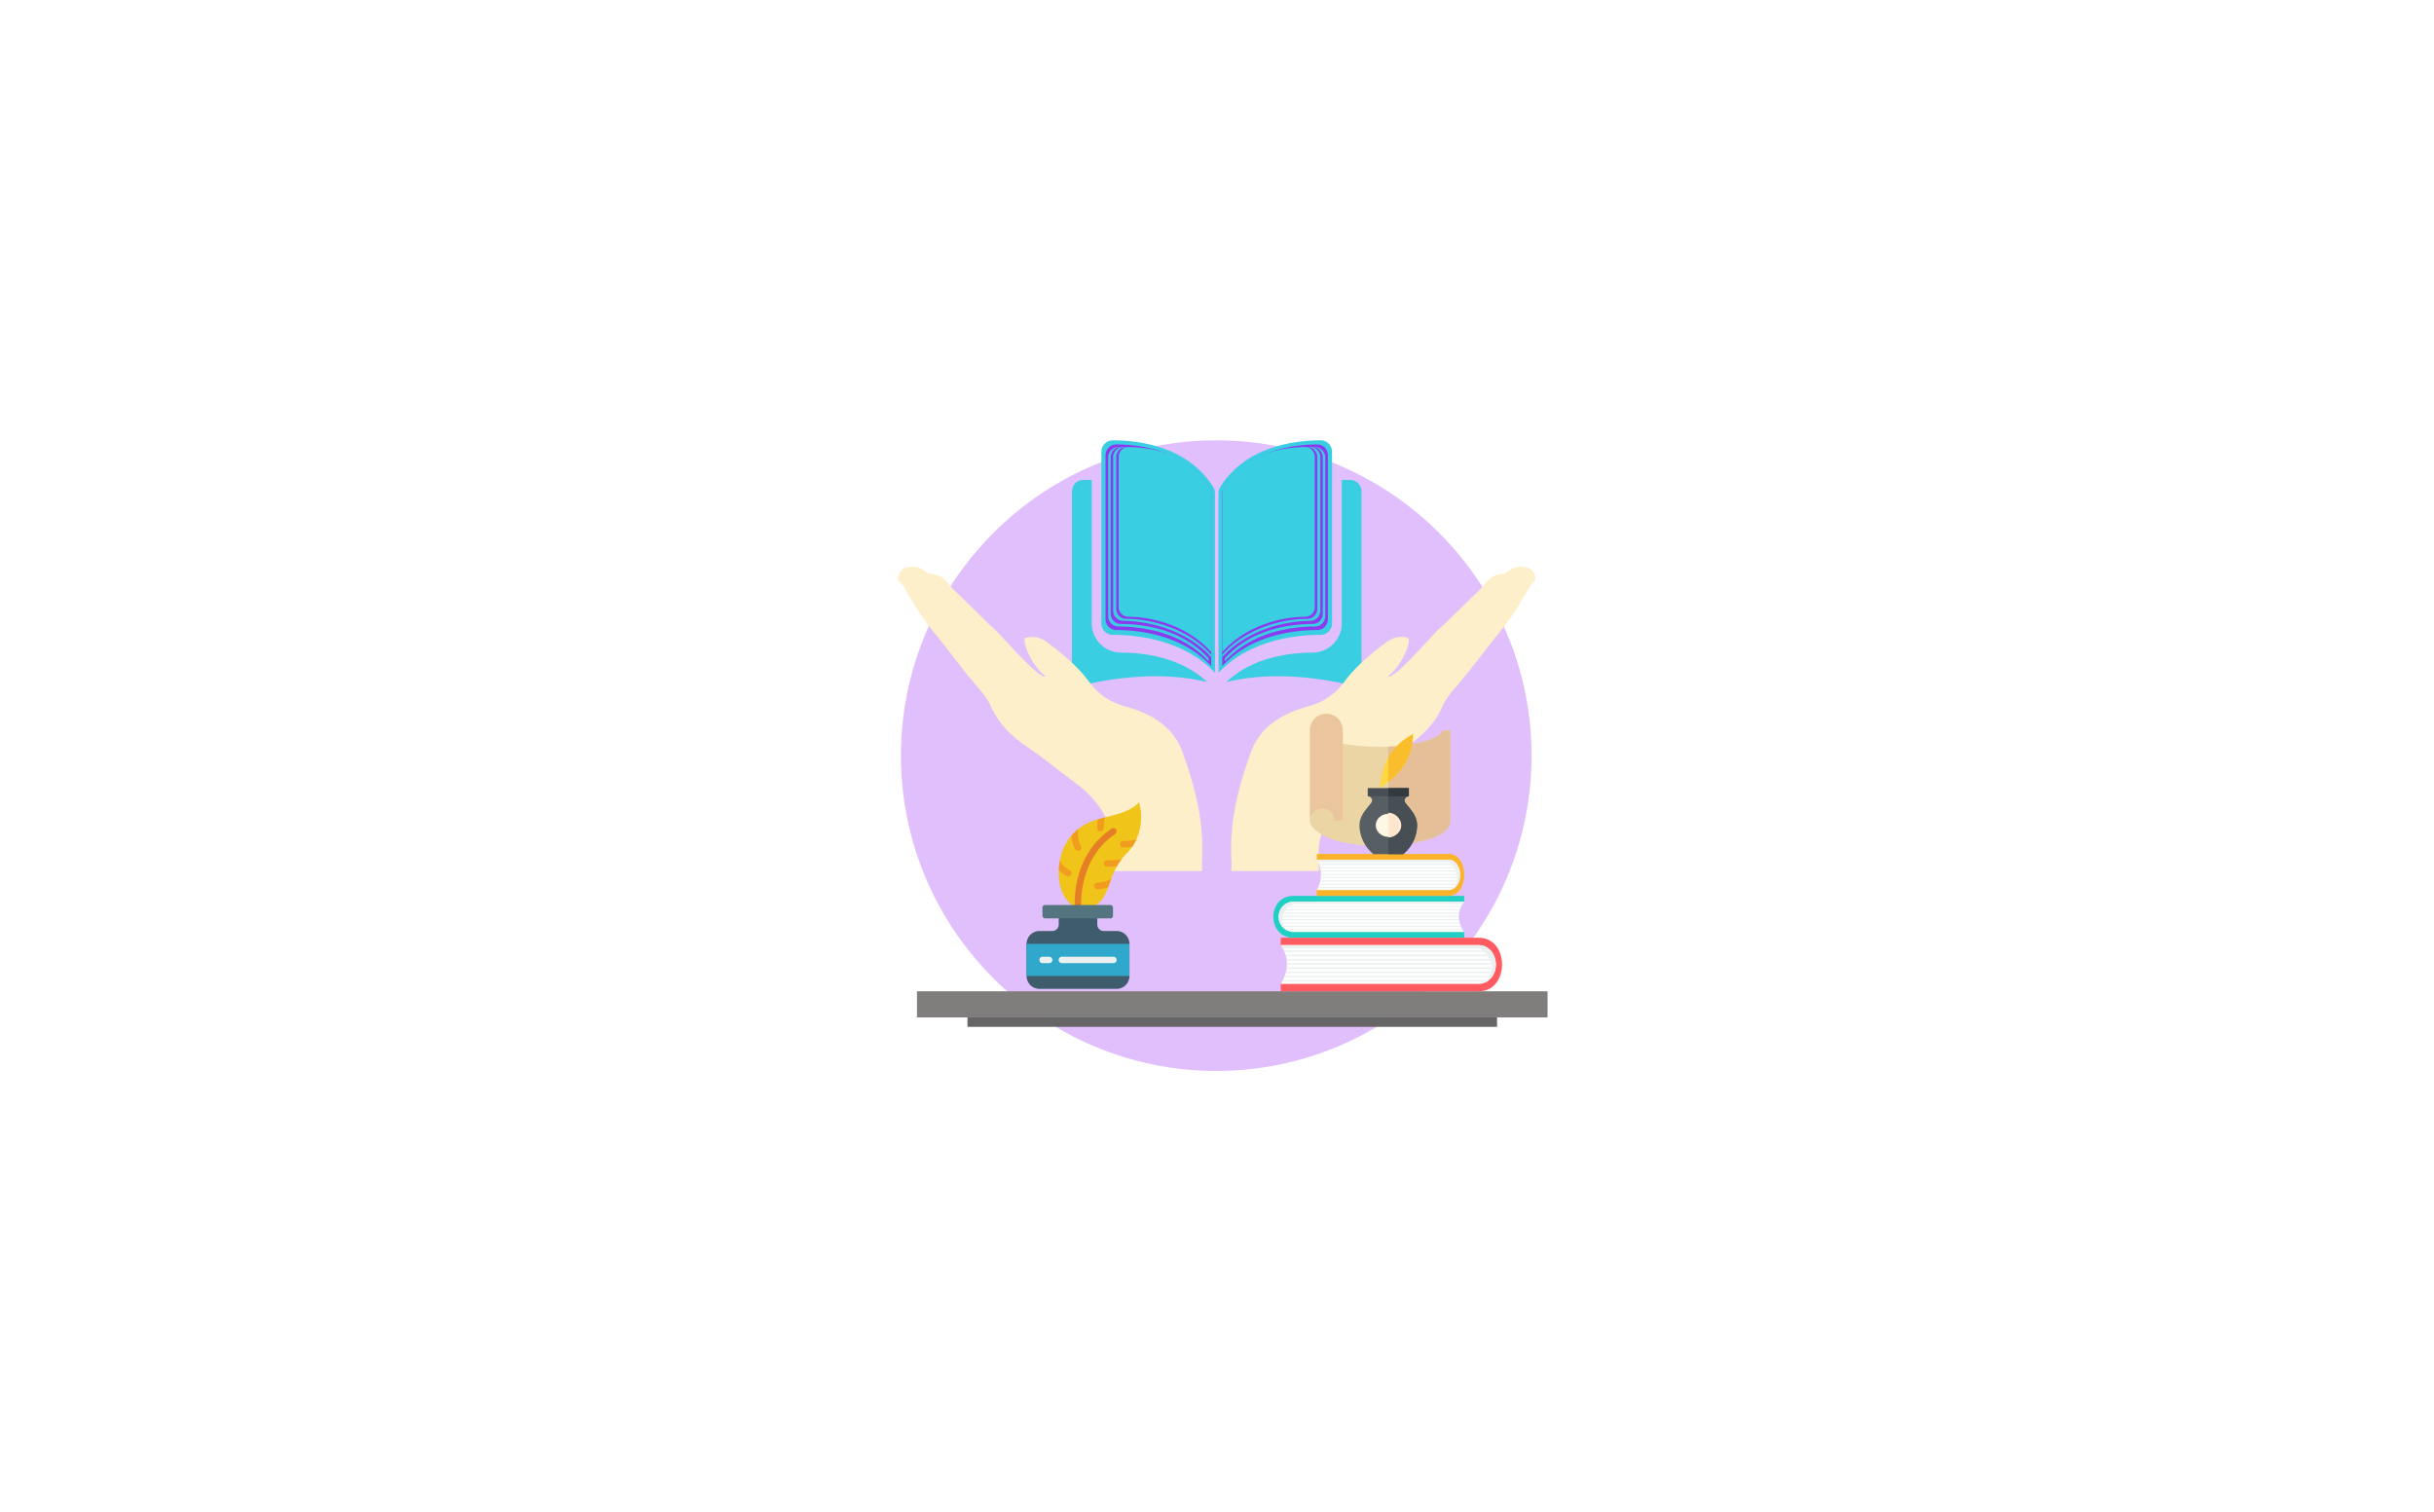 <svg xmlns="http://www.w3.org/2000/svg" xmlns:xlink="http://www.w3.org/1999/xlink" width="2001" height="1243" viewBox="0 0 2001 1243">
  <rect x="0" y="0" width="2001" height="1243" fill="#333333" stroke="none"/>
  <defs>
    <clipPath id="clip-custom_13">
      <rect width="2001" height="1243"/>
    </clipPath>
  </defs>
  <g id="custom_13" data-name="custom –13" clip-path="url(#clip-custom_13)">
    <rect width="2001" height="1243" fill="#fff"/>
    <g id="Group_166" data-name="Group 166" transform="translate(215 -129)">
      <path id="Path_261" data-name="Path 261" d="M259.212,518.421c142.767,0,259.209-116.442,259.209-259.212S401.979,0,259.212,0,0,116.443,0,259.21,116.444,518.421,259.212,518.421Z" transform="translate(525.681 491)" fill="#e0bffc"/>
      <g id="Group_156" data-name="Group 156" transform="translate(470.595 491)">
        <g id="Group_155" data-name="Group 155" transform="translate(195.679 0)">
          <path id="Path_245" data-name="Path 245" d="M250.081,185.552V44.458a9.369,9.369,0,0,0-2.769-6.678,9.276,9.276,0,0,0-6.591-2.731H240.7c-21.951.052-61.876,5.136-82.654,38.6a9.016,9.016,0,0,0-1.293,4.765V226.066c25.314-26.491,62.008-31.055,83.91-31.108A9.441,9.441,0,0,0,250.081,185.552Z" transform="translate(-36.259 -35.048)" fill="#39cee2"/>
          <path id="Path_246" data-name="Path 246" d="M273.2,71.8h-6.823V189.766a24.073,24.073,0,0,1-23.994,24.015c-18.577.044-49.209,3.677-70.9,24.209,37.519-9.186,77.072-3.215,99.613,1.922a9.408,9.408,0,0,0,11.514-9.168V81.209A9.418,9.418,0,0,0,273.2,71.8Z" transform="translate(-44.589 -39.262)" fill="#39cee2"/>
          <path id="Path_247" data-name="Path 247" d="M243.643,178.65V44.026a9.053,9.053,0,0,0-2.578-6.372,8.532,8.532,0,0,0-6.137-2.606h-.021c-20.436.05-57.608,4.9-76.952,36.825a8.765,8.765,0,0,0-1.2,4.546V217.305c23.568-25.276,57.731-29.631,78.122-29.681A8.9,8.9,0,0,0,243.643,178.65Z" transform="translate(-33.221 -31.673)" fill="#8d3aee"/>
          <path id="Path_248" data-name="Path 248" d="M239.273,173.863V43.727a8.834,8.834,0,0,0-2.449-6.16A8.034,8.034,0,0,0,231,35.048h-.02c-19.409.048-54.711,4.737-73.082,35.6a8.589,8.589,0,0,0-1.143,4.395V211.23c22.382-24.433,54.827-28.643,74.193-28.692A8.533,8.533,0,0,0,239.273,173.863Z" transform="translate(-31.045 -29.479)" fill="#39cee2"/>
          <path id="Path_249" data-name="Path 249" d="M237.248,171.869V43.6a8.756,8.756,0,0,0-2.389-6.071,7.8,7.8,0,0,0-5.685-2.483h-.02c-18.932.047-53.368,4.669-71.289,35.086a8.535,8.535,0,0,0-1.115,4.332V208.7c21.833-24.082,53.482-28.232,72.372-28.279A8.371,8.371,0,0,0,237.248,171.869Z" transform="translate(-31.045 -29.479)" fill="#8d3aee"/>
          <path id="Path_250" data-name="Path 250" d="M237.4,169.475V43.452a8.513,8.513,0,0,0-2.393-5.965,7.886,7.886,0,0,0-5.7-2.44h-.02c-18.968.047-53.468,4.587-71.423,34.472a8.259,8.259,0,0,0-1.117,4.256v133.91c21.874-23.661,53.583-29.763,72.508-29.81A8.3,8.3,0,0,0,237.4,169.475Z" transform="translate(-33.221 -29.479)" fill="#39cee2"/>
          <path id="Path_251" data-name="Path 251" d="M234.868,167.9V43.354a8.5,8.5,0,0,0-2.318-5.895,7.566,7.566,0,0,0-5.517-2.411h-.019c-18.372.046-51.79,4.533-69.181,34.068a8.291,8.291,0,0,0-1.082,4.206V205.661c21.188-23.383,51.9-29.414,70.232-29.46A8.126,8.126,0,0,0,234.868,167.9Z" transform="translate(-33.221 -29.479)" fill="#8d3aee"/>
          <path id="Path_252" data-name="Path 252" d="M232.843,166.322V43.255a8.47,8.47,0,0,0-2.258-5.825,7.321,7.321,0,0,0-5.374-2.382h-.019c-17.9.046-50.448,4.48-67.387,33.664a8.285,8.285,0,0,0-1.054,4.156V203.636c20.638-23.106,50.555-29.065,68.412-29.11A7.979,7.979,0,0,0,232.843,166.322Z" transform="translate(-33.221 -29.479)" fill="#39cee2"/>
          <path id="Path_253" data-name="Path 253" d="M156.751,185.552V44.458a9.39,9.39,0,0,1,9.361-9.41h.023c21.951.052,61.876,5.136,82.654,38.6a9.016,9.016,0,0,1,1.293,4.765V226.066c-25.314-26.491-62.008-31.055-83.91-31.108A9.441,9.441,0,0,1,156.751,185.552Z" transform="translate(-132.553 -35.048)" fill="#39cee2"/>
          <path id="Path_254" data-name="Path 254" d="M180.89,71.8h6.823V189.766a24.073,24.073,0,0,0,23.994,24.015c18.577.044,49.209,3.677,70.9,24.209-37.519-9.186-77.072-3.215-99.613,1.922a9.408,9.408,0,0,1-11.514-9.168V81.209A9.418,9.418,0,0,1,180.89,71.8Z" transform="translate(-171.482 -39.262)" fill="#39cee2"/>
          <path id="Path_255" data-name="Path 255" d="M156.751,178.65V44.026a9.053,9.053,0,0,1,2.578-6.372,8.532,8.532,0,0,1,6.137-2.606h.021c20.436.05,57.608,4.9,76.952,36.825a8.765,8.765,0,0,1,1.2,4.546V217.306c-23.568-25.276-57.731-29.631-78.122-29.681A8.9,8.9,0,0,1,156.751,178.65Z" transform="translate(-129.153 -31.673)" fill="#8d3aee"/>
          <path id="Path_256" data-name="Path 256" d="M156.751,173.863V43.727a8.834,8.834,0,0,1,2.449-6.16,8.034,8.034,0,0,1,5.828-2.519h.02c19.409.048,54.711,4.737,73.082,35.6a8.589,8.589,0,0,1,1.143,4.395V211.23c-22.383-24.433-54.828-28.643-74.193-28.692A8.533,8.533,0,0,1,156.751,173.863Z" transform="translate(-126.959 -29.479)" fill="#39cee2"/>
          <path id="Path_257" data-name="Path 257" d="M156.751,171.869V43.6a8.756,8.756,0,0,1,2.389-6.071,7.8,7.8,0,0,1,5.685-2.483h.02c18.932.047,53.368,4.669,71.289,35.086a8.534,8.534,0,0,1,1.115,4.332V208.7c-21.833-24.082-53.482-28.232-72.372-28.279A8.371,8.371,0,0,1,156.751,171.869Z" transform="translate(-124.934 -29.479)" fill="#8d3aee"/>
          <path id="Path_258" data-name="Path 258" d="M156.751,169.475V43.452a8.513,8.513,0,0,1,2.393-5.965,7.886,7.886,0,0,1,5.7-2.44h.02c18.968.047,53.469,4.587,71.423,34.472a8.259,8.259,0,0,1,1.117,4.256v133.91c-21.874-23.661-53.583-29.763-72.508-29.81A8.3,8.3,0,0,1,156.751,169.475Z" transform="translate(-122.909 -29.479)" fill="#39cee2"/>
          <path id="Path_259" data-name="Path 259" d="M156.751,167.9V43.354a8.5,8.5,0,0,1,2.318-5.895,7.566,7.566,0,0,1,5.517-2.411h.019c18.373.046,51.79,4.533,69.181,34.068a8.291,8.291,0,0,1,1.082,4.206V205.661c-21.188-23.383-51.9-29.414-70.233-29.46A8.126,8.126,0,0,1,156.751,167.9Z" transform="translate(-120.378 -29.479)" fill="#8d3aee"/>
          <path id="Path_260" data-name="Path 260" d="M156.751,166.322V43.255a8.47,8.47,0,0,1,2.258-5.825,7.321,7.321,0,0,1,5.374-2.382h.019c17.9.046,50.448,4.48,67.387,33.664a8.285,8.285,0,0,1,1.054,4.156V203.636c-20.638-23.106-50.555-29.065-68.412-29.11A7.979,7.979,0,0,1,156.751,166.322Z" transform="translate(-118.353 -29.479)" fill="#39cee2"/>
        </g>
        <path id="Path_224" data-name="Path 224" d="M335.74,57.476C319.051,80.113,297.213,97,274.2,111.991c-18.682,12.161-39.965,9.566-59.787,1.631-12.141-4.852-24.15-5.441-35.82-1.9-15.568,4.7-31.218,5.208-47.1,5.255-6.808.027-12.466-2.358-16.519-7.7-2.264-2.988,16.282-15.413,32.193-15.413-2.954-5.894-54.376,6.588-61.232,6.081l-38.9,4.977c-13.826,1.123-13.806,6.348-27.4-1.34a3.231,3.231,0,0,0-1.7-.23c-7.566.43-11.836-1.969-16.046-6.981-2.43-2.886-2.23-6.439-.937-9.806,1.367-3.533,4.839-2.616,7.684-3.739,17.4-6.889,23.009-10.259,46.6-16.086C72,62.6,88.356,57.54,105.112,53.754c6.923-1.577,13.971-2.748,20.218-6.256,13.271-7.478,27.381-9.738,42.544-9.055,17.206.785,34.463.091,51.713.2,30.271.139,53.256-11.982,68.818-38.639l57.816,43.567C324.971,68.421,355.159,31.086,335.74,57.476Z" transform="matrix(-0.799, 0.602, -0.602, -0.799, 629.405, 180.46)" fill="#fcefca"/>
        <path id="Path_224-2" data-name="Path 224" d="M335.74,62.871C319.051,40.234,297.213,23.349,274.2,8.356,255.515-3.805,234.232-1.21,214.41,6.725c-12.141,4.852-24.15,5.441-35.82,1.9-15.568-4.7-31.218-5.208-47.1-5.255-6.808-.027-12.466,2.358-16.519,7.7-2.264,2.988,16.282,15.413,32.193,15.413C144.2,32.373,92.782,19.891,85.927,20.4l-38.9-4.977C33.2,14.3,33.218,9.073,19.619,16.761a3.23,3.23,0,0,1-1.7.23c-7.566-.43-11.836,1.969-16.046,6.981-2.43,2.886-2.23,6.439-.937,9.806,1.367,3.533,4.839,2.616,7.684,3.739,17.4,6.889,23.009,10.259,46.6,16.086,16.776,4.145,33.13,9.2,49.886,12.99,6.923,1.577,13.971,2.748,20.218,6.256,13.271,7.478,27.381,9.738,42.544,9.055,17.206-.785,34.463-.091,51.713-.2,30.271-.139,53.256,11.982,68.818,38.639L346.221,76.78C324.971,51.926,355.159,89.261,335.74,62.871Z" transform="matrix(0.799, 0.602, -0.602, 0.799, 72.427, 84.346)" fill="#fcefca"/>
      </g>
      <g id="Group_165" data-name="Group 165" transform="translate(538.856 715.784)">
        <path id="Path_273" data-name="Path 273" d="M.011,451.79h518.4V430.34H.011Z" transform="translate(-0.011 -202.174)" fill="#807d7d"/>
        <path id="Path_284" data-name="Path 284" d="M41.008,459.305H476.385v-7.778H41.008Z" transform="translate(0.503 -201.908)" fill="#666"/>
        <path id="Path_291" data-name="Path 291" d="M312.815,352.871H453.254v4.739c-6.649,8.475-5.551,17.9,0,24.964v4.737H312.815C290.876,387.311,290.875,352.871,312.815,352.871Z" transform="translate(-3.382 -203.146)" fill="#20d0c2"/>
        <path id="Path_292" data-name="Path 292" d="M453.2,382.515c-5.668-8.32-6.1-16.642,0-24.964H312.758a12.49,12.49,0,0,0,0,24.963H453.2Z" transform="translate(-3.327 -203.087)" fill="#fff"/>
        <g id="Group_160" data-name="Group 160" transform="translate(297.301 154.464)">
          <path id="Path_293" data-name="Path 293" d="M451.854,359.56q.61-1,1.347-2.009H312.759c-13.43,0-17.2,19.249-3.651,24.365-9.249-4.5-5.8-19.85,3.912-22.356Z" transform="translate(-300.629 -357.551)" fill="#ecf0f1"/>
          <path id="Path_294" data-name="Path 294" d="M450.464,361.894H303.635a12.585,12.585,0,0,1,.861-.942H450.939c-.167.313-.326.628-.476.942Zm-148.056,1.778h0c-.174.306-.339.621-.487.942H449.414c.1-.314.2-.629.313-.942Zm-1.155,2.719h0c-.092.309-.171.625-.239.943H448.8c.047-.315.1-.628.162-.943Zm-.484,2.719h0c-.02.292-.029.585-.029.881v.064H448.617c0-.315.005-.628.019-.944H300.768Zm.1,2.722h0c.046.318.1.633.172.941h147.8c-.049-.313-.092-.626-.122-.941Zm.7,2.719h0c.122.32.258.635.406.942H449.47c-.1-.312-.185-.627-.267-.942Zm1.44,2.719h0q.342.491.723.943h146.8c-.148-.311-.289-.627-.421-.943Zm2.577,2.721h0a12.059,12.059,0,0,0,1.407.943H452.086c-.207-.31-.405-.626-.6-.943Z" transform="translate(-300.628 -357.508)" fill="#ecf0f1"/>
        </g>
        <path id="Path_295" data-name="Path 295" d="M465.222,386.884H302.315v6.051c7.714,10.829,6.439,22.874,0,31.9v6.052H465.222c25.45,0,25.45-44,0-44Z" transform="translate(-3.308 -202.719)" fill="#ff5b61"/>
        <path id="Path_296" data-name="Path 296" d="M302.315,424.759c6.576-10.634,7.074-21.266,0-31.9H465.222c7.663,0,13.948,7.19,13.948,15.951s-6.286,15.948-13.948,15.948Z" transform="translate(-3.308 -202.644)" fill="#fff"/>
        <g id="Group_161" data-name="Group 161" transform="translate(299.008 190.216)">
          <path id="Path_297" data-name="Path 297" d="M303.876,395.429q-.708-1.285-1.561-2.569H465.222c15.582,0,19.95,24.6,4.236,31.134,10.731-5.754,6.724-25.364-4.536-28.565Z" transform="translate(-302.315 -392.86)" fill="#ecf0f1"/>
          <path id="Path_298" data-name="Path 298" d="M305.473,398.41h170.32q-.474-.63-1-1.2H304.92c.194.4.38.8.553,1.2Zm171.74,2.271h0q.3.588.566,1.2H306.69c-.111-.4-.232-.8-.362-1.2Zm1.342,3.474h0c.1.4.2.8.275,1.2H307.4q-.079-.6-.188-1.2Zm.562,3.476h0c.022.371.035.746.035,1.126l0,.079H307.618q0-.6-.022-1.2H479.117ZM479,411.105h0q-.077.609-.2,1.2H307.36c.058-.4.105-.8.144-1.2Zm-.816,3.476h0c-.144.41-.3.81-.47,1.2H306.624c.113-.4.216-.8.31-1.2Zm-1.67,3.474h0q-.4.627-.842,1.2H305.384q.26-.6.488-1.2Zm-2.989,3.474h0a13.76,13.76,0,0,1-1.634,1.2h-168.3c.24-.4.469-.8.69-1.2Z" transform="translate(-302.299 -392.806)" fill="#ecf0f1"/>
        </g>
        <path id="Path_299" data-name="Path 299" d="M440.1,318.8H331.666v4.736a23.786,23.786,0,0,1,0,24.965v4.736H440.1c16.943,0,16.944-34.437,0-34.437Z" transform="translate(-2.939 -203.573)" fill="#fbb429"/>
        <path id="Path_300" data-name="Path 300" d="M331.666,348.444c4.378-8.321,4.708-16.644,0-24.965H440.105c5.1,0,9.283,5.628,9.283,12.485s-4.186,12.481-9.283,12.481Z" transform="translate(-2.939 -203.514)" fill="#fff"/>
        <g id="Group_162" data-name="Group 162" transform="translate(328.727 119.965)">
          <path id="Path_301" data-name="Path 301" d="M332.7,325.49q-.469-1.007-1.039-2.011H440.105c10.369,0,13.278,19.249,2.818,24.366,7.143-4.5,4.475-19.85-3.019-22.355Z" transform="translate(-331.666 -323.479)" fill="#ecf0f1"/>
          <path id="Path_302" data-name="Path 302" d="M333.768,327.824H447.141c-.21-.331-.432-.643-.664-.944H333.4C333.531,327.195,333.652,327.508,333.768,327.824ZM448.086,329.6h0c.136.308.26.621.376.944H334.579c-.074-.316-.153-.629-.241-.944Zm.893,2.721h0c.069.311.132.623.182.943H335.048c-.034-.315-.076-.628-.126-.943Zm.374,2.72h0c.014.29.025.585.025.881v.061H335.2c0-.313-.005-.628-.015-.942Zm-.077,2.72h0c-.036.318-.081.631-.134.942H335.024c.037-.313.071-.628.094-.942Zm-.546,2.718h0c-.094.322-.2.635-.312.944H334.533c.075-.313.145-.628.208-.944Zm-1.112,2.721h0c-.174.326-.362.642-.559.944H333.711c.114-.312.222-.627.325-.944Zm-1.988,2.721h0a9.437,9.437,0,0,1-1.087.941H332.517c.159-.311.312-.623.457-.941Z" transform="translate(-331.655 -323.436)" fill="#ecf0f1"/>
        </g>
        <g id="Page-1" transform="translate(90.106 72.903)">
          <g id="_017---Quill" data-name="017---Quill">
            <path id="Shape" d="M73.843,30.415a40.249,40.249,0,0,1-3.462,6.051v.026a46.2,46.2,0,0,1-4.889,5.787,43.55,43.55,0,0,0-3.937,4.492A49.522,49.522,0,0,0,57.8,52.507a72.174,72.174,0,0,0-4.6,10.253c-.9,2.378-1.691,4.677-2.51,6.871-2.4,6.421-4.994,11.812-10.623,14.93L31.14,89.845,21.2,84.56C16.527,81.046,10,73.409,10,58.135c0-.925.026-1.85.053-2.722a56.32,56.32,0,0,1,.819-7.32A43.052,43.052,0,0,1,20.6,27.086,41.532,41.532,0,0,1,26.119,21.8h.026a41.95,41.95,0,0,1,10.279-5.946c1.9-.766,3.858-1.4,5.84-1.982,1.876-.581,3.779-1.083,5.681-1.559C58.094,9.751,68.452,7.61,76.063,0a44.772,44.772,0,0,1-2.22,30.415Z" transform="translate(16.425 0)" fill="#f0c419"/>
            <path id="Shape-2" data-name="Shape" d="M17.687,74.066A2.643,2.643,0,0,1,15.045,71.6c-.111-1.678-2.378-41.411,30.238-63.156a2.643,2.643,0,1,1,2.933,4.4C18.131,32.9,20.3,70.866,20.33,71.249a2.643,2.643,0,0,1-2.468,2.817h-.174Z" transform="translate(24.593 13.137)" fill="#e57e25"/>
            <g id="Group_164" data-name="Group 164" transform="translate(26.478 12.314)">
              <path id="Shape-3" data-name="Shape" d="M20.22,29.484a2.619,2.619,0,0,1-3.567,1.083A26.122,26.122,0,0,1,10.02,25.52a56.32,56.32,0,0,1,.819-7.32,24.047,24.047,0,0,0,8.3,7.716,2.624,2.624,0,0,1,1.083,3.567Z" transform="translate(-10.02 17.58)" fill="#f29c1f"/>
              <path id="Shape-4" data-name="Shape" d="M20.669,25.691a2.748,2.748,0,0,1-1.4.4,2.679,2.679,0,0,1-2.246-1.242,22.48,22.48,0,0,1-3.012-11.31A41.532,41.532,0,0,1,19.533,8.25a22,22,0,0,0,1.982,13.794,2.643,2.643,0,0,1-.846,3.647Z" transform="translate(-3.466 1.237)" fill="#f29c1f"/>
              <path id="Shape-5" data-name="Shape" d="M28.237,4.66a37.651,37.651,0,0,0-.951,8.826,2.643,2.643,0,0,1-5.285,0,45.085,45.085,0,0,1,.555-7.267c1.876-.581,3.779-1.083,5.681-1.559Z" transform="translate(9.657 -4.66)" fill="#f29c1f"/>
              <path id="Shape-6" data-name="Shape" d="M42.635,11.51a40.25,40.25,0,0,1-3.462,6.051v.026a53.268,53.268,0,0,1-7.531.5,2.643,2.643,0,0,1,0-5.285A44,44,0,0,0,42.635,11.51Z" transform="translate(21.155 6.591)" fill="#f29c1f"/>
              <path id="Shape-7" data-name="Shape" d="M38.56,17.7a49.526,49.526,0,0,0-3.752,5.734c-2.537.238-5.259.344-8.165.344a2.643,2.643,0,0,1,0-5.285A79.625,79.625,0,0,0,38.56,17.7Z" transform="translate(12.942 16.758)" fill="#f29c1f"/>
              <path id="Shape-8" data-name="Shape" d="M35.137,23.75c-.9,2.378-1.691,4.677-2.51,6.871a26.882,26.882,0,0,1-8.985,1.718,2.643,2.643,0,1,1,0-5.285A26.076,26.076,0,0,0,35.137,23.75Z" transform="translate(8.015 26.696)" fill="#f29c1f"/>
            </g>
            <path id="Shape-9" data-name="Shape" d="M58.135,44.57V34H26.425V44.57a5.285,5.285,0,0,1-5.285,5.285H10.57A10.57,10.57,0,0,0,0,60.425V86.85A10.57,10.57,0,0,0,10.57,97.42H73.99A10.57,10.57,0,0,0,84.56,86.85V60.425a10.57,10.57,0,0,0-10.57-10.57H63.42A5.285,5.285,0,0,1,58.135,44.57Z" transform="translate(0 55.845)" fill="#3f5c6c"/>
            <rect id="Rectangle-path" width="58" height="11" rx="2" transform="translate(13.038 84.313)" fill="#547580"/>
            <path id="Rectangle-path-2" data-name="Rectangle-path" d="M0,44H84.56V70.425H0Z" transform="translate(0 72.271)" fill="#2fa8cc"/>
            <path id="Shape-10" data-name="Shape" d="M11.928,53.285H6.643a2.643,2.643,0,1,1,0-5.285h5.285a2.643,2.643,0,1,1,0,5.285Z" transform="translate(6.57 78.841)" fill="#ecf0f1"/>
            <path id="Shape-11" data-name="Shape" d="M54.923,53.285H12.643a2.643,2.643,0,1,1,0-5.285h42.28a2.643,2.643,0,1,1,0,5.285Z" transform="translate(16.425 78.841)" fill="#ecf0f1"/>
          </g>
        </g>
        <g id="ink_1_" data-name="ink (1)" transform="translate(322.991)">
          <path id="Path_304" data-name="Path 304" d="M108.666,61c0,1.126-1.037,2.51-2.923,3.894-6.57,4.818-22.347,8.644-41.265,9.425-17.026.7-37-1.055-55.489-6.879l1.156,51.049C4.531,118.489,0,129.784,0,135.4c0,2.3,1.76,4.8,3.382,6.425,12.665,12.192,37.968,13.865,54.36,13.865,2.288,0,4.513-.087,6.737-.171,21.715-.827,40.253-5.557,47.4-12.573a10.505,10.505,0,0,0,3.55-7.546V61Z" transform="translate(0 -47.248)" fill="#ecd5a4"/>
          <path id="Path_305" data-name="Path 305" d="M336.951,135.4V61h-6.763c0,1.126-1.037,2.51-2.923,3.894-6.57,4.818-22.347,8.644-41.265,9.425v81.2c21.715-.827,40.253-5.557,47.4-12.573A10.5,10.5,0,0,0,336.951,135.4Z" transform="translate(-221.522 -47.248)" fill="#e5bf98"/>
          <path id="Path_306" data-name="Path 306" d="M220.811,297.38c-.7-.849-1.39-1.694-2.054-2.55a3.3,3.3,0,0,1-.353-3.547,3.52,3.52,0,0,1,3.177-1.9l-6.9-3.382H194.659l-6.9,3.382a3.521,3.521,0,0,1,3.177,1.9,3.3,3.3,0,0,1-.353,3.544c-.664.859-1.357,1.7-2.054,2.553C185,301.683,181,306.561,181,313.054a30.865,30.865,0,0,0,10.505,23.062l.958.836h24.418l.958-.836a30.865,30.865,0,0,0,10.505-23.062C228.344,306.561,224.342,301.683,220.811,297.38Z" transform="translate(-140.194 -221.522)" fill="#575f64"/>
          <path id="Path_307" data-name="Path 307" d="M299.167,336.116a30.864,30.864,0,0,0,10.505-23.062c0-6.493-4-11.371-7.533-15.673-.7-.849-1.39-1.694-2.054-2.55a3.3,3.3,0,0,1-.353-3.547,3.52,3.52,0,0,1,3.177-1.9l-6.9-3.382H286v50.951h12.209Z" transform="translate(-221.522 -221.522)" fill="#474f54"/>
          <path id="Path_308" data-name="Path 308" d="M227.909,271H211v6.763h33.817V271Z" transform="translate(-163.43 -209.903)" fill="#474f54"/>
          <path id="Path_309" data-name="Path 309" d="M286,271h16.909v6.763H286Z" transform="translate(-221.522 -209.903)" fill="#32393f"/>
          <path id="Path_310" data-name="Path 310" d="M27.054,13.527V88.15H20.29A10.145,10.145,0,0,0,0,88.15V13.527a13.527,13.527,0,0,1,27.054,0Z" fill="#ebc59d"/>
          <ellipse id="Ellipse_14" data-name="Ellipse 14" cx="10.5" cy="9.5" rx="10.5" ry="9.5" transform="translate(54.154 82.216)" fill="#fff7e6"/>
          <path id="Path_311" data-name="Path 311" d="M296.145,371.145A10.156,10.156,0,0,0,286,361v20.29A10.156,10.156,0,0,0,296.145,371.145Z" transform="translate(-221.522 -279.613)" fill="#ffe6cc"/>
          <path id="Path_312" data-name="Path 312" d="M278.179,76.745a46.289,46.289,0,0,0-15.416,16.309A55.2,55.2,0,0,0,256,118.1l6.764-5.072c.566-.677,20.29-13.166,20.29-39.432Z" transform="translate(-198.285 -57.005)" fill="#fed843"/>
          <path id="Path_313" data-name="Path 313" d="M306.29,73.6l-4.874,3.147A46.289,46.289,0,0,0,286,93.054V113.03C286.565,112.354,306.29,99.864,306.29,73.6Z" transform="translate(-221.522 -57.005)" fill="#fabe2c"/>
        </g>
      </g>
    </g>
  </g>
</svg>
